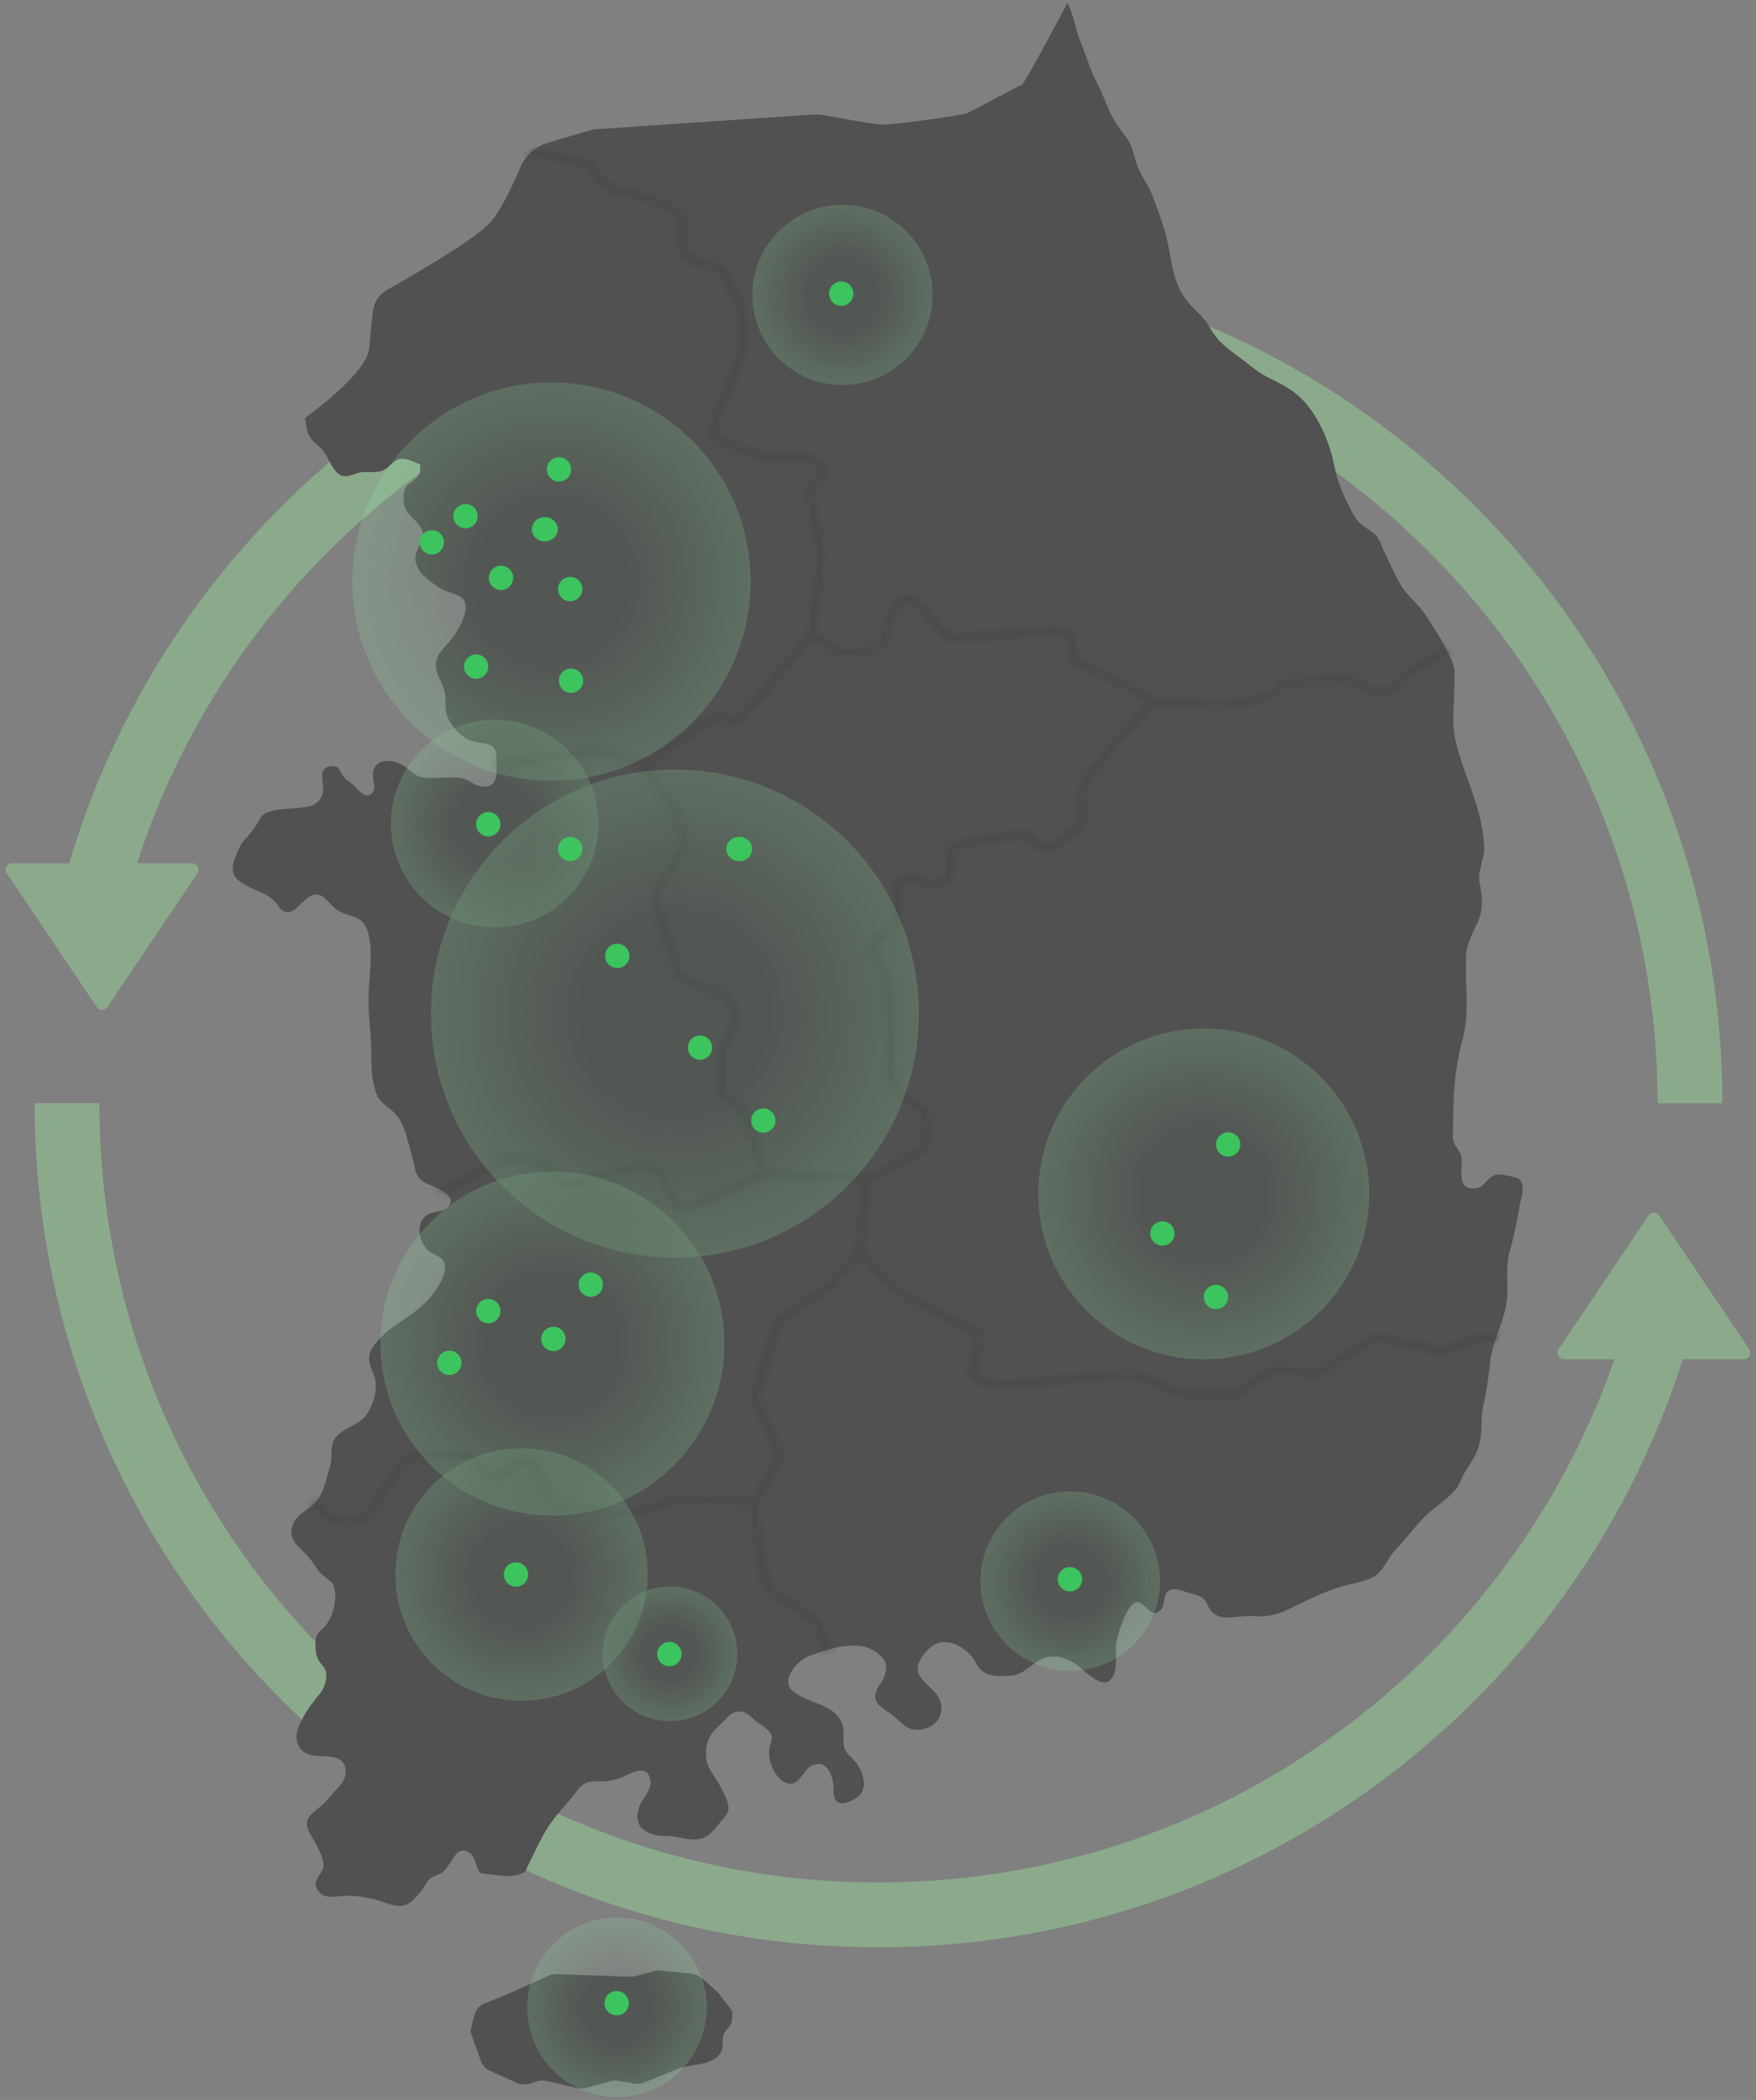 <svg width="271" height="324" viewBox="0 0 271 324" fill="none" xmlns="http://www.w3.org/2000/svg">
<rect x="0" y="0" width="271" height="324" fill="#808080" stroke="none"/>
<g opacity="0.4">
<path d="M255.62 205.98C240.228 257.716 192.31 295.446 135.573 295.446C66.416 295.446 10.338 239.384 10.338 170.211" stroke="#9CE99E" stroke-width="10" stroke-miterlimit="10"/>
<path d="M13.886 140.507C27.217 85.679 76.638 44.976 135.572 44.976C204.729 44.976 260.807 101.038 260.807 170.211" stroke="#9CE99E" stroke-width="10" stroke-miterlimit="10"/>
<path d="M256.068 187.541C255.671 186.953 254.805 186.953 254.408 187.542L240.536 208.16C240.089 208.824 240.565 209.718 241.366 209.718H269.121C269.921 209.718 270.397 208.824 269.95 208.159L256.068 187.541Z" fill="#9CE99E"/>
<path d="M14.931 155.366C15.327 155.954 16.194 155.954 16.59 155.365L30.462 134.747C30.909 134.083 30.433 133.189 29.633 133.189L1.878 133.189C1.077 133.189 0.601 134.083 1.048 134.748L14.931 155.366Z" fill="#9CE99E"/>
</g>
<path d="M75.595 319.494C74.951 319.201 74.456 318.678 74.228 318.039C73.678 316.502 72.683 313.708 72.622 313.499C72.572 313.316 72.961 311.856 73.266 310.768C73.478 310.02 74.039 309.408 74.795 309.105L78.197 307.734L84.666 304.826C85.056 304.653 85.484 304.57 85.912 304.585L97.295 304.988C97.584 304.999 97.879 304.962 98.157 304.883L100.902 304.115C101.247 304.02 101.608 303.989 101.964 304.026L106.766 304.538C107.322 304.596 107.845 304.821 108.262 305.176C109.245 306.024 111.019 307.572 111.08 307.729C111.158 307.949 112.886 310.02 112.964 310.313C113.003 310.455 113.003 310.91 112.997 311.354C112.986 311.961 112.742 312.542 112.308 312.992L112.208 313.096C111.736 313.588 111.491 314.231 111.524 314.89L111.552 315.408C111.602 316.397 111.024 317.323 110.085 317.762L109.284 318.139C109.073 318.238 108.851 318.311 108.617 318.353L105.327 318.971C105.138 319.007 104.954 319.06 104.782 319.133L102.537 320.059L99.424 321.314C98.946 321.508 98.418 321.565 97.906 321.476L95.394 321.053C94.983 320.984 94.555 321.005 94.155 321.121L90.525 322.151C90.064 322.282 89.575 322.292 89.113 322.182L84.344 321.063C83.822 320.943 83.277 320.969 82.771 321.147L81.859 321.466C81.181 321.701 80.431 321.67 79.781 321.377L75.595 319.494Z" fill="#515151"/>
<path d="M157.741 13.031C155.768 13.989 149.432 17.483 149.004 17.562C144.474 18.388 137.653 19.235 136.242 19.235C135.163 19.235 129.983 18.294 127.582 17.844C126.759 17.692 125.92 17.64 125.086 17.698L91.514 19.973L84.666 21.987C82.681 22.568 81.092 23.964 80.319 25.779C79.207 28.395 77.457 32.161 75.817 34.154C73.755 36.665 64.083 42.273 59.809 44.684C58.525 45.411 57.686 46.661 57.541 48.069L56.98 53.65C56.824 56.731 50.993 61.591 47.069 64.52C47.242 65.409 47.236 66.272 47.664 67.146C48.086 67.999 48.898 68.527 49.593 69.218C50.754 70.363 51.366 73.235 53.039 73.455C54.1 73.585 54.917 72.895 55.996 72.843C57.074 72.795 58.297 72.984 59.242 72.508C60.081 72.084 60.776 70.991 61.771 70.802C62.738 70.619 63.955 71.347 64.839 71.639C64.923 73.036 64.839 73.36 63.705 74.197C62.738 74.909 62.405 75.243 62.294 76.483C62.071 78.999 63.522 79.418 64.834 81.222C66.112 82.991 64.05 84.413 64.111 86.255C64.172 88.222 66.179 89.629 67.846 90.696C69.736 91.894 72.276 91.533 71.826 94.227C71.531 95.99 70.392 97.847 69.175 99.191C67.718 100.813 66.718 101.932 67.596 104.155C67.963 105.065 68.424 105.86 68.63 106.807C68.863 107.869 68.652 109.03 68.891 110.077C69.236 111.552 70.864 113.55 72.371 114.157C74.538 115.03 76.617 114.136 76.617 116.961C76.617 118.844 77.118 121.726 74.283 121.344C73.293 121.208 72.793 120.648 71.865 120.256C70.77 119.801 69.453 119.989 68.235 119.995C67.062 119.995 65.69 120.172 64.633 119.785C63.85 119.498 63.188 118.765 62.51 118.279C61.004 117.206 58.236 116.819 57.597 118.917C57.33 119.801 58.086 121.391 57.58 122.16C56.73 123.431 55.662 122.286 55.134 121.7C54.462 120.962 53.728 120.607 53.072 119.895C52.311 119.074 52.578 118.143 51.205 118.221C48.614 118.378 50.343 121.161 49.737 122.647C48.881 124.77 46.758 124.551 44.757 124.739C43.673 124.849 42.572 124.906 41.555 125.231C40.36 125.602 40.188 126.23 39.621 127.187C39.065 128.129 38.415 128.83 37.72 129.604C37.042 130.373 36.653 131.388 36.28 132.366C35.424 134.594 36.114 135.635 38.193 136.744C40.032 137.722 41.661 137.921 42.878 139.705C44.579 142.19 46.046 139.59 47.469 138.538C49.537 137.011 50.415 139.124 51.749 140.176C53.711 141.714 55.862 140.913 56.741 143.696C57.63 146.484 56.996 150.36 56.88 153.253C56.763 156.198 57.235 158.95 57.28 161.842C57.308 164.217 57.269 166.419 58.041 168.622C58.669 170.416 60.254 170.819 61.371 172.273C62.571 173.832 62.938 176.259 63.505 178.037C64.161 180.119 63.783 181.825 66.179 182.756C67.474 183.263 71.098 184.728 68.852 186.47C68.063 187.082 66.818 186.836 65.923 187.443C64.923 188.112 64.656 189.138 64.772 190.257C64.884 191.277 65.206 192.004 65.934 192.799C66.573 193.495 67.907 193.73 68.385 194.458C69.425 196.037 67.591 198.564 66.684 199.783C64.278 203.021 60.42 204.166 57.997 207.205C56.507 209.078 56.835 210.067 57.658 212.028C58.453 213.938 57.786 216.292 56.73 218.018C55.573 219.911 53.2 220.131 51.855 221.721C50.81 222.956 51.382 224.734 50.949 226.189C50.465 227.815 50.015 230.138 48.909 231.524C47.781 232.942 45.535 233.638 45.057 235.636C44.546 237.76 46.308 238.769 47.514 240.103C48.259 240.924 48.748 241.955 49.537 242.771C50.349 243.608 51.394 243.927 51.627 245.057C52.016 246.909 51.394 249.482 50.193 250.863C49.354 251.826 48.698 252.009 48.687 253.411C48.681 254.394 48.714 255.419 49.204 256.22C49.782 257.177 50.432 257.344 50.365 258.605C50.31 259.677 49.904 260.703 49.215 261.519C47.992 262.962 46.836 264.589 46.102 266.352C45.329 268.225 45.824 270.375 48.192 270.825C50.171 271.201 53.122 270.469 53.339 273.116C53.422 274.131 52.955 275.041 52.211 275.778C51.388 276.594 50.771 277.489 49.898 278.326C48.486 279.681 46.552 280.46 47.719 282.683C48.47 284.101 50.271 286.711 49.865 288.244C49.615 289.159 48.575 289.813 48.737 290.906C48.87 291.806 49.67 292.46 50.538 292.596C51.538 292.758 52.716 292.476 53.75 292.476C55.079 292.476 56.124 292.716 57.374 292.957C59.542 293.375 61.76 295.007 63.611 293.286C64.433 292.517 65.128 291.701 65.667 290.765C66.373 289.551 66.718 289.682 68.007 289.044C69.525 288.291 70.081 285.089 71.826 285.555C72.921 285.848 73.243 286.884 73.527 287.731C73.988 289.128 73.91 289.039 75.461 289.18C76.59 289.279 77.712 289.541 78.907 289.421C79.474 289.363 79.997 289.29 80.508 289.049C81.431 288.62 80.969 288.877 81.37 288.082C82.265 286.313 83.082 284.456 84.06 282.751C85.122 280.899 86.428 279.403 87.884 277.766C89.479 275.977 89.579 274.716 92.403 274.858C93.498 274.91 94.493 274.727 95.493 274.397C97.078 273.874 99.818 271.787 100.374 274.633C100.674 276.192 98.967 277.578 98.545 279.105C97.939 281.266 98.884 282.568 101.124 283.117C102.141 283.374 103.042 283.17 104.081 283.358C105.009 283.531 105.915 283.761 106.938 283.808C109.184 283.918 110.067 282.49 111.262 281.02C112.13 279.947 112.652 279.665 112.33 278.237C112.13 277.374 111.59 276.469 111.19 275.668C110.312 273.916 109.067 272.969 108.978 270.992C108.872 268.638 109.545 267.519 111.307 265.934C112.141 265.186 112.641 264.192 113.836 264.087C115.131 263.967 115.648 264.694 116.448 265.384C117.16 265.991 118.155 266.441 118.733 267.194C119.517 268.209 119 268.471 118.761 269.642C118.422 271.311 119.333 273.979 120.917 274.873C123.302 276.223 123.774 273.079 125.286 272.415C127.799 271.306 128.549 274.157 128.638 275.799C128.688 276.741 128.532 277.892 129.666 278.19C130.528 278.42 131.862 277.651 132.49 277.123C133.946 275.893 133.279 273.419 132.101 271.949C131.562 271.274 130.606 270.573 130.322 269.726C130.039 268.863 130.255 267.749 130.166 266.849C129.961 264.966 128.605 263.857 126.815 263.104C125.581 262.581 122.318 261.503 121.796 260.211C121.079 258.464 123.28 256.141 124.741 255.576C128.138 254.274 133.357 252.474 136.147 255.744C136.942 256.68 136.831 257.193 136.57 258.37C136.342 259.426 135.508 260.007 135.197 261.037C134.563 263.104 136.703 263.689 137.97 264.809C139.454 266.117 140.383 267.435 142.862 266.682C145.241 265.965 145.919 263.475 144.679 261.623C143.784 260.284 141.411 258.94 141.611 257.297C141.789 255.859 143.606 253.609 145.185 253.395C147.431 253.092 149.687 254.765 150.588 256.539C151.627 258.595 153.361 258.694 155.729 258.579C158.047 258.474 159.025 256.732 160.965 255.89C162.633 255.163 164.767 255.812 166.14 256.842C167.202 257.632 169.708 260.31 171.12 259.374C172.782 258.275 171.982 255.022 172.304 253.358C172.621 251.742 173.46 249.116 174.511 247.819C176.367 245.528 177.429 250.649 179.274 248.169C179.836 247.421 179.452 246.145 180.264 245.507C181.053 244.889 182.148 245.313 182.971 245.601C183.688 245.857 184.922 246.056 185.566 246.527C186.356 247.107 186.4 248.106 187.084 248.766C188.618 250.251 191.386 249.163 193.376 249.341C196.161 249.592 197.706 248.865 200.051 247.719C202.064 246.741 203.865 245.883 205.971 245.109C207.961 244.382 209.956 244.298 211.846 243.362C213.492 242.541 214.164 240.338 215.448 239.02C217.016 237.399 218.294 235.61 219.834 234.061C221.368 232.523 223.219 231.467 224.614 229.85C225.303 229.055 225.553 227.936 226.12 227.057C227.126 225.519 228.077 224.164 228.41 222.328C228.744 220.487 228.527 218.588 228.933 216.752C229.4 214.628 229.739 212.463 229.95 210.339C230.344 206.368 232.646 203.382 232.64 199.202C232.635 197.094 232.451 194.892 233.029 192.92C233.685 190.649 234.135 188.337 234.524 186.015C234.691 185.021 235.136 183.901 234.936 182.866C234.702 181.647 233.985 181.668 232.757 181.422C231.412 181.16 230.734 180.993 229.766 181.903C228.91 182.709 228.705 183.357 227.36 183.363C224.775 183.373 225.748 180.313 225.553 178.649C225.425 177.588 224.786 177.263 224.414 176.332C224.086 175.5 224.258 174.371 224.258 173.45C224.253 169.045 224.542 164.662 225.681 160.508C226.887 156.094 226.037 151.83 226.276 147.295C226.365 145.516 227.332 143.879 228.071 142.242C228.955 140.275 228.755 138.245 228.355 136.258C227.954 134.28 229.155 132.601 229.049 130.634C228.949 128.715 228.56 126.664 228.043 124.828C226.948 120.947 224.981 116.955 224.419 112.975C224.125 110.914 224.419 108.622 224.419 106.535C224.414 105.416 224.597 104.16 224.408 103.057C224.241 102.052 223.68 101.205 223.246 100.279C222.357 98.38 221.19 96.774 220.056 94.959C219.011 93.28 217.155 91.988 216.137 90.188C215.198 88.525 214.403 86.793 213.586 85.057C213.225 84.277 213.025 83.425 212.458 82.724C211.752 81.85 210.518 81.432 209.745 80.6C208.85 79.638 208.333 78.351 207.761 77.2C206.877 75.427 206.232 73.533 205.866 71.634C205.187 68.197 203.431 64.055 200.835 61.486C199.451 60.11 197.656 59.179 195.849 58.311C194.06 57.458 192.531 56.025 190.925 54.869C189.168 53.598 187.695 52.384 186.673 50.496C185.778 48.832 184.338 47.865 183.171 46.41C180.631 43.246 180.842 39.145 179.725 35.504C179.141 33.626 178.402 31.497 177.651 29.708C176.995 28.144 175.867 26.763 175.361 25.136C174.9 23.656 174.705 22.301 173.677 20.998C173.032 20.177 172.382 19.33 171.882 18.435C170.876 16.641 170.314 14.721 169.364 12.932C168.274 10.887 167.707 8.747 166.813 6.613C165.973 4.615 165.729 2.313 164.723 0.446C164.734 0.488 158.186 12.817 157.741 13.031Z" fill="#515151"/>
<mask id="mask0" mask-type="alpha" maskUnits="userSpaceOnUse" x="35" y="0" width="200" height="295">
<path d="M157.741 13.031C155.768 13.989 149.432 17.483 149.004 17.562C144.474 18.388 137.653 19.235 136.242 19.235C135.163 19.235 129.983 18.294 127.582 17.844C126.759 17.692 125.92 17.64 125.086 17.698L91.514 19.973L84.666 21.987C82.681 22.568 81.092 23.964 80.319 25.779C79.207 28.395 77.457 32.161 75.817 34.154C73.755 36.665 64.083 42.273 59.809 44.684C58.525 45.411 57.686 46.661 57.541 48.069L56.98 53.65C56.824 56.731 50.993 61.591 47.069 64.52C47.242 65.409 47.236 66.272 47.664 67.146C48.086 67.999 48.898 68.527 49.593 69.218C50.754 70.363 51.366 73.235 53.039 73.455C54.1 73.585 54.917 72.895 55.996 72.843C57.074 72.795 58.297 72.984 59.242 72.508C60.081 72.084 60.776 70.991 61.771 70.802C62.738 70.619 63.955 71.347 64.839 71.639C64.923 73.036 64.839 73.36 63.705 74.197C62.738 74.909 62.405 75.243 62.294 76.483C62.071 78.999 63.522 79.418 64.834 81.223C66.112 82.991 64.05 84.413 64.111 86.255C64.172 88.222 66.179 89.629 67.846 90.696C69.736 91.894 72.276 91.533 71.826 94.227C71.531 95.99 70.392 97.847 69.175 99.191C67.718 100.813 66.718 101.932 67.596 104.155C67.963 105.065 68.424 105.86 68.63 106.807C68.863 107.869 68.652 109.03 68.891 110.077C69.236 111.552 70.864 113.55 72.371 114.157C74.538 115.03 76.617 114.136 76.617 116.961C76.617 118.844 77.118 121.726 74.283 121.344C73.293 121.208 72.793 120.648 71.865 120.256C70.77 119.801 69.453 119.989 68.235 119.995C67.062 119.995 65.69 120.172 64.633 119.785C63.85 119.498 63.188 118.765 62.51 118.279C61.004 117.206 58.236 116.819 57.597 118.917C57.33 119.801 58.086 121.391 57.58 122.16C56.73 123.431 55.662 122.286 55.134 121.7C54.462 120.962 53.728 120.607 53.072 119.895C52.311 119.074 52.578 118.143 51.205 118.221C48.614 118.378 50.343 121.161 49.737 122.647C48.881 124.77 46.758 124.551 44.757 124.739C43.673 124.849 42.572 124.906 41.555 125.231C40.36 125.602 40.188 126.23 39.621 127.187C39.065 128.129 38.415 128.83 37.72 129.604C37.042 130.373 36.653 131.388 36.28 132.366C35.424 134.594 36.114 135.635 38.193 136.744C40.032 137.722 41.661 137.921 42.878 139.705C44.579 142.19 46.046 139.59 47.469 138.538C49.537 137.011 50.415 139.124 51.749 140.176C53.711 141.714 55.862 140.913 56.741 143.696C57.63 146.484 56.996 150.36 56.88 153.253C56.763 156.198 57.235 158.95 57.28 161.842C57.308 164.217 57.269 166.419 58.041 168.622C58.669 170.416 60.254 170.819 61.371 172.273C62.571 173.832 62.938 176.259 63.505 178.037C64.161 180.119 63.783 181.825 66.179 182.756C67.474 183.263 71.098 184.728 68.852 186.47C68.063 187.082 66.818 186.836 65.923 187.443C64.923 188.112 64.656 189.138 64.772 190.257C64.884 191.277 65.206 192.004 65.934 192.799C66.573 193.495 67.907 193.73 68.385 194.458C69.425 196.037 67.591 198.564 66.684 199.783C64.278 203.021 60.42 204.166 57.997 207.205C56.507 209.078 56.835 210.067 57.658 212.028C58.453 213.938 57.786 216.292 56.73 218.018C55.573 219.911 53.2 220.131 51.855 221.721C50.81 222.956 51.382 224.734 50.949 226.189C50.465 227.815 50.015 230.138 48.909 231.524C47.781 232.942 45.535 233.638 45.057 235.636C44.546 237.76 46.308 238.769 47.514 240.103C48.259 240.924 48.748 241.955 49.537 242.771C50.349 243.608 51.394 243.927 51.627 245.057C52.016 246.909 51.394 249.482 50.193 250.863C49.354 251.826 48.698 252.009 48.687 253.411C48.681 254.394 48.714 255.419 49.204 256.22C49.782 257.177 50.432 257.344 50.365 258.605C50.31 259.677 49.904 260.703 49.215 261.519C47.992 262.962 46.836 264.589 46.102 266.352C45.329 268.225 45.824 270.375 48.192 270.825C50.171 271.201 53.122 270.469 53.339 273.116C53.422 274.131 52.955 275.041 52.211 275.778C51.388 276.594 50.771 277.489 49.898 278.326C48.486 279.681 46.552 280.46 47.719 282.683C48.47 284.101 50.271 286.711 49.865 288.244C49.615 289.159 48.575 289.813 48.737 290.906C48.87 291.806 49.67 292.46 50.538 292.596C51.538 292.758 52.716 292.476 53.75 292.476C55.079 292.476 56.124 292.716 57.374 292.957C59.542 293.375 61.76 295.007 63.611 293.286C64.433 292.517 65.128 291.701 65.667 290.765C66.373 289.551 66.718 289.682 68.007 289.044C69.525 288.291 70.081 285.089 71.826 285.555C72.921 285.848 73.243 286.884 73.527 287.731C73.988 289.128 73.91 289.039 75.461 289.18C76.59 289.279 77.712 289.541 78.907 289.421C79.474 289.363 79.997 289.29 80.508 289.049C81.431 288.62 80.969 288.877 81.37 288.082C82.265 286.313 83.082 284.456 84.06 282.751C85.122 280.899 86.428 279.403 87.884 277.766C89.479 275.977 89.579 274.716 92.403 274.858C93.498 274.91 94.493 274.727 95.493 274.397C97.078 273.874 99.818 271.787 100.374 274.633C100.674 276.192 98.967 277.578 98.545 279.105C97.939 281.266 98.884 282.568 101.124 283.117C102.141 283.374 103.042 283.17 104.081 283.358C105.009 283.531 105.915 283.761 106.938 283.808C109.184 283.918 110.067 282.49 111.262 281.02C112.13 279.947 112.652 279.665 112.33 278.237C112.13 277.374 111.59 276.469 111.19 275.668C110.312 273.916 109.067 272.969 108.978 270.992C108.872 268.638 109.545 267.519 111.307 265.934C112.141 265.186 112.641 264.192 113.836 264.087C115.131 263.967 115.648 264.694 116.448 265.384C117.16 265.991 118.155 266.441 118.733 267.194C119.517 268.209 119 268.471 118.761 269.642C118.422 271.311 119.333 273.979 120.917 274.873C123.302 276.223 123.774 273.079 125.286 272.415C127.799 271.306 128.549 274.157 128.638 275.799C128.688 276.741 128.532 277.892 129.666 278.19C130.528 278.42 131.862 277.651 132.49 277.123C133.946 275.893 133.279 273.419 132.101 271.949C131.562 271.274 130.606 270.573 130.322 269.726C130.039 268.863 130.255 267.749 130.166 266.849C129.961 264.966 128.605 263.857 126.815 263.104C125.581 262.581 122.318 261.503 121.796 260.211C121.079 258.464 123.28 256.141 124.741 255.576C128.138 254.274 133.357 252.474 136.147 255.744C136.942 256.68 136.831 257.193 136.57 258.37C136.342 259.426 135.508 260.007 135.197 261.037C134.563 263.104 136.703 263.689 137.97 264.809C139.454 266.117 140.383 267.435 142.862 266.682C145.241 265.965 145.919 263.475 144.679 261.623C143.784 260.284 141.411 258.94 141.611 257.297C141.789 255.859 143.606 253.609 145.185 253.395C147.431 253.092 149.687 254.765 150.588 256.539C151.627 258.595 153.361 258.694 155.729 258.579C158.047 258.474 159.025 256.732 160.965 255.89C162.633 255.163 164.767 255.812 166.14 256.842C167.202 257.632 169.708 260.31 171.12 259.374C172.782 258.275 171.982 255.022 172.304 253.358C172.621 251.742 173.46 249.116 174.511 247.819C176.367 245.528 177.429 250.649 179.274 248.169C179.836 247.421 179.452 246.145 180.264 245.507C181.053 244.889 182.148 245.313 182.971 245.601C183.688 245.857 184.922 246.056 185.566 246.527C186.356 247.107 186.4 248.106 187.084 248.766C188.618 250.251 191.386 249.163 193.376 249.341C196.161 249.592 197.706 248.865 200.051 247.719C202.064 246.741 203.865 245.883 205.971 245.109C207.961 244.382 209.956 244.298 211.846 243.362C213.492 242.541 214.164 240.338 215.448 239.02C217.016 237.399 218.294 235.61 219.834 234.061C221.368 232.523 223.219 231.467 224.614 229.85C225.303 229.055 225.553 227.936 226.12 227.057C227.126 225.519 228.077 224.164 228.41 222.328C228.744 220.487 228.527 218.588 228.933 216.752C229.4 214.628 229.739 212.463 229.95 210.339C230.344 206.368 232.646 203.382 232.64 199.202C232.635 197.094 232.451 194.892 233.029 192.92C233.685 190.649 234.135 188.337 234.524 186.015C234.691 185.021 235.136 183.901 234.936 182.866C234.702 181.647 233.985 181.668 232.757 181.422C231.412 181.16 230.734 180.993 229.766 181.903C228.91 182.709 228.705 183.357 227.36 183.363C224.775 183.373 225.748 180.313 225.553 178.65C225.425 177.588 224.786 177.263 224.414 176.332C224.086 175.5 224.258 174.371 224.258 173.45C224.253 169.045 224.542 164.662 225.681 160.508C226.887 156.094 226.037 151.83 226.276 147.295C226.365 145.516 227.332 143.879 228.071 142.242C228.955 140.275 228.755 138.245 228.355 136.258C227.954 134.28 229.155 132.601 229.049 130.634C228.949 128.715 228.56 126.664 228.043 124.828C226.948 120.947 224.981 116.955 224.419 112.975C224.125 110.914 224.419 108.622 224.419 106.535C224.414 105.416 224.597 104.16 224.408 103.057C224.241 102.052 223.68 101.205 223.246 100.279C222.357 98.38 221.19 96.774 220.056 94.959C219.011 93.28 217.155 91.988 216.137 90.188C215.198 88.525 214.403 86.793 213.586 85.057C213.225 84.277 213.025 83.425 212.458 82.724C211.752 81.85 210.518 81.432 209.745 80.6C208.85 79.638 208.333 78.351 207.761 77.2C206.877 75.427 206.232 73.533 205.866 71.634C205.187 68.197 203.431 64.055 200.835 61.486C199.451 60.11 197.656 59.179 195.849 58.311C194.06 57.458 192.531 56.025 190.925 54.869C189.168 53.598 187.695 52.384 186.673 50.496C185.778 48.832 184.338 47.865 183.171 46.41C180.631 43.246 180.842 39.145 179.725 35.504C179.141 33.626 178.402 31.497 177.651 29.708C176.995 28.144 175.867 26.763 175.361 25.136C174.9 23.656 174.705 22.301 173.677 20.998C173.032 20.177 172.382 19.33 171.882 18.435C170.876 16.641 170.314 14.721 169.364 12.932C168.274 10.887 167.707 8.747 166.813 6.613C165.973 4.615 165.729 2.313 164.723 0.446C164.734 0.488 158.186 12.817 157.741 13.031Z" fill="white"/>
</mask>
<g mask="url(#mask0)">
<mask id="path-8-inside-1" fill="white">
<path d="M236.412 205.704L227.945 206.096C227.787 206.107 227.63 206.133 227.483 206.181L222.732 207.743C222.433 207.838 222.118 207.854 221.814 207.785L213.358 205.911C212.643 205.752 211.888 205.884 211.28 206.276L203.455 211.295C203.106 211.518 202.678 211.592 202.267 211.497L198.067 210.544C197.223 210.353 196.35 210.528 195.669 211.031L191.109 214.366C191.013 214.435 190.895 214.472 190.776 214.472H182.686C182.613 214.472 182.546 214.456 182.472 214.43L175.514 211.624C175.261 211.523 174.985 211.481 174.714 211.502C167.722 212.084 155.64 213.069 154.695 213.069C154.115 213.069 152.752 212.81 150.962 212.354C150.692 212.286 150.523 212.026 150.579 211.767L151.694 206.684C151.84 206.006 151.508 205.329 150.861 204.995L138.897 198.864C138.847 198.837 138.802 198.806 138.768 198.769L133.217 193.257C133.239 193.156 133.262 193.051 133.273 192.945L134.224 182.509C134.36 182.472 134.489 182.419 134.613 182.35L142.861 177.585C143.362 177.294 143.655 176.77 143.621 176.214L143.362 171.994C143.334 171.571 143.12 171.179 142.771 170.909L138.407 167.573C138.301 167.494 138.239 167.372 138.233 167.24L137.574 150.695C137.557 150.345 137.417 150.012 137.169 149.752L135.908 148.418C135.852 148.36 135.812 148.286 135.795 148.211L135.255 145.734C135.215 145.554 135.294 145.368 135.463 145.268L138.301 143.536C138.768 143.25 139.044 142.753 139.032 142.234C138.987 140.725 138.897 138.104 138.773 137.469C138.644 136.818 139.624 136.246 139.928 136.087C140.434 135.817 141.808 136.161 142.844 136.648C143.936 137.162 146.171 136.479 146.588 136.214C146.864 136.039 147.089 135.902 147.466 131.195C147.483 130.988 147.646 130.824 147.866 130.787L153.068 129.961C154.593 129.659 157.256 129.204 157.926 129.273C158.185 129.299 158.709 129.644 159.345 130.533C159.598 130.888 160.004 131.121 160.454 131.179L161.524 131.317C161.935 131.37 162.346 131.269 162.683 131.041L166.804 128.219C167.21 127.939 167.452 127.51 167.463 127.039C167.491 125.89 167.61 122.051 167.863 120.939C168.066 120.203 172.057 115.449 177.8 109.101C177.884 109.006 177.963 108.905 178.036 108.794C180.153 108.741 182.399 108.72 182.805 108.773C183.024 108.852 183.767 109.011 187.331 109.503C187.432 109.519 187.528 109.524 187.629 109.524C187.753 109.524 187.877 109.514 188.001 109.493L188.361 109.429C191.311 108.916 195.252 108.222 195.455 108.185C195.652 108.148 195.843 108.111 198.107 106.057C198.259 105.914 198.461 105.829 198.675 105.818C200.212 105.712 204.007 105.442 206.011 105.204C208.195 104.939 209.349 105.797 209.383 105.824L210.661 106.872C211.033 107.179 211.511 107.348 212.007 107.348H214.073C214.726 107.348 215.345 107.052 215.728 106.554C217.276 104.542 218.008 103.854 218.199 103.764C219.14 103.362 226.464 99.422 226.774 99.258L226.216 98.337C223.593 99.746 218.447 102.493 217.732 102.8C217.53 102.89 216.983 103.123 214.822 105.935C214.653 106.157 214.371 106.289 214.078 106.289H212.012C211.787 106.289 211.573 106.215 211.404 106.078L210.121 105.024C210.059 104.976 208.584 103.833 205.87 104.156C203.894 104.394 200.122 104.659 198.596 104.765C198.118 104.796 197.667 104.987 197.324 105.299C196.029 106.475 195.365 107.025 195.156 107.163C194.464 107.285 189.763 108.105 188.159 108.386L187.798 108.45C187.697 108.465 187.601 108.471 187.5 108.455C184.893 108.095 183.491 107.862 183.238 107.793C183.058 107.714 182.467 107.613 178.03 107.735C177.918 107.587 177.771 107.465 177.636 107.364C174.979 105.474 168.415 102.578 168.122 102.451C167.277 102.102 166.27 101.646 165.971 101.461C165.926 101.233 165.898 100.54 166.022 99.078C166.067 98.559 165.825 98.062 165.374 97.749L164.339 97.029C164.018 96.807 163.624 96.706 163.23 96.738L157.059 97.299C156.096 97.342 147.99 97.712 146.672 97.813C146.21 97.501 144.606 95.759 142.016 92.503C141.712 92.121 141.239 91.899 140.727 91.899C139.933 91.899 138.841 92 138.16 92.466C137.923 92.624 137.214 93.111 135.863 99.137C135.823 99.322 135.66 99.46 135.463 99.486C132.479 99.846 130.402 100.063 129.912 100.063C129.439 100.037 127.446 98.766 125.774 97.532L127.272 85.789C127.294 85.625 127.283 85.461 127.249 85.302C126.613 82.305 125.521 76.979 125.464 76.042C125.448 75.735 125.926 74.978 127.35 73.845C127.739 73.538 127.953 73.082 127.936 72.606C127.919 72.129 127.677 71.695 127.272 71.409L125.926 70.467C125.645 70.271 125.296 70.16 124.941 70.16H119.182C118.129 70.16 114.931 69.043 110.624 67.168C110.376 67.062 110.258 66.798 110.354 66.549L115.044 54.419C115.1 54.271 115.134 54.117 115.139 53.964C115.241 51.952 115.364 47.139 114.278 45.969C113.726 45.376 112.944 43.798 112.189 41.739C112.003 41.241 111.57 40.865 111.029 40.743C110.236 40.558 108.642 40.161 106.897 39.542C105.557 39.07 105.417 36.238 105.726 33.744C105.805 33.114 105.473 32.505 104.882 32.203C102.596 31.028 98.452 29.064 96.487 29.196C94.433 29.328 92.372 26.988 91.803 25.643C91.105 24.039 81.906 22.896 77.982 22.483L77.858 23.536C83.629 24.145 90.199 25.289 90.751 26.046C91.415 27.602 93.774 30.446 96.555 30.266C97.996 30.186 101.509 31.695 104.336 33.146C104.521 33.241 104.628 33.437 104.606 33.633C104.324 35.867 104.195 39.732 106.497 40.547C108.293 41.183 109.937 41.596 110.754 41.786C110.928 41.829 111.063 41.94 111.12 42.104C111.598 43.401 112.533 45.726 113.422 46.684C113.946 47.25 114.193 50.295 114.008 53.932C114.008 53.98 113.996 54.027 113.98 54.075L109.29 66.205C108.991 66.972 109.363 67.804 110.146 68.142C112.797 69.297 117.498 71.229 119.176 71.229H124.935C125.048 71.229 125.155 71.261 125.25 71.325L126.596 72.267C126.776 72.389 126.804 72.558 126.81 72.648C126.816 72.802 126.748 72.945 126.619 73.045C125.031 74.311 124.288 75.311 124.333 76.111C124.406 77.307 125.847 84.158 126.14 85.519C126.151 85.567 126.151 85.62 126.146 85.673L124.614 97.707C124.603 97.797 124.569 97.882 124.507 97.951C119.823 103.568 114.588 109.757 113.371 111.012C113.062 110.859 112.493 110.594 111.429 110.107C110.872 109.853 110.224 109.906 109.729 110.25L99.466 117.318C99.319 117.419 99.128 117.445 98.959 117.376C97.49 116.82 93.825 115.523 91.528 115.46C90.227 115.422 87.699 115.841 84.777 116.328C81.304 116.905 77.363 117.556 74.745 117.556V118.615C77.464 118.615 81.456 117.953 84.975 117.371C87.716 116.916 90.3 116.487 91.499 116.518C93.673 116.577 97.439 117.943 98.537 118.356C98.649 118.398 98.762 118.424 98.88 118.44L103.896 125.503C103.93 125.546 103.947 125.593 103.964 125.646C104.628 128.23 104.921 129.882 104.87 130.178C104.707 130.872 101.785 136.331 101.115 136.791C100.412 137.194 100.417 138.374 103.424 147.984C103.75 149.032 104.009 149.858 104.077 150.139C104.319 151.129 106.238 152.145 110.703 153.659C110.968 153.749 111.159 153.813 111.243 153.845C111.632 153.998 112.786 155.576 113.152 156.566C113.259 156.942 112.572 158.71 111.091 161.257C110.962 161.479 110.894 161.728 110.894 161.977V168.749C110.894 169.056 110.894 169.575 114.323 171.55C114.424 171.608 114.497 171.698 114.531 171.804L117.234 180.503C117.25 180.561 117.279 180.614 117.301 180.672C112.921 182.721 106.407 185.707 105.338 186.041C105.118 185.892 104.611 185.336 103.913 184.23C103.857 184.14 103.812 184.039 103.784 183.933L103.305 182.229C103.226 181.943 103.086 181.678 102.9 181.445L101.746 180.016C101.155 179.28 100.158 178.967 99.212 179.211L88.183 182.091C87.705 182.213 87.198 182.064 86.877 181.704L84.975 179.544C84.62 179.142 84.124 178.867 83.584 178.771L79.277 178.009C78.714 177.908 78.129 178.004 77.639 178.274L66.402 184.373L66.965 185.289L78.196 179.205C78.455 179.062 78.765 179.015 79.063 179.062L83.37 179.825C83.657 179.878 83.916 180.021 84.102 180.233L86.005 182.393C86.602 183.07 87.576 183.356 88.476 183.123L99.505 180.248C100.001 180.116 100.53 180.286 100.839 180.672L101.994 182.102C102.095 182.223 102.162 182.361 102.207 182.515L102.686 184.219C102.742 184.421 102.827 184.606 102.934 184.786C104.414 187.137 105.039 187.137 105.304 187.137C105.929 187.137 112.561 184.092 118.129 181.477C118.292 181.546 118.467 181.588 118.652 181.599L133.082 182.541L132.136 192.86C132.113 193.119 132.001 193.368 131.815 193.564L127.598 198.059C127.531 198.133 127.452 198.197 127.373 198.25L120.257 202.951C119.795 203.258 119.463 203.703 119.311 204.211L116.068 215.335C115.916 215.859 115.967 216.421 116.215 216.918L119.654 223.722C119.829 224.061 119.818 224.468 119.638 224.802L116.474 230.605C116.243 231.028 115.759 231.288 115.257 231.266L105.433 230.832C105.158 230.822 104.882 230.853 104.617 230.928L98.255 232.744C98.103 232.786 97.951 232.802 97.794 232.791L86.303 232.087C85.791 232.055 85.346 231.743 85.171 231.288L83.28 226.432C82.931 225.538 82.019 224.934 81.005 224.934H80.628C79.913 224.934 79.238 225.231 78.776 225.739L77.847 226.771C77.498 227.163 76.918 227.306 76.406 227.126L75.297 226.75C75.06 226.665 74.852 226.522 74.706 226.332L73.512 224.818C73.028 224.198 72.245 223.854 71.429 223.896L63.739 224.294C62.962 224.336 62.247 224.722 61.83 225.342L56.11 233.744C55.874 234.099 55.463 234.305 55.018 234.305H52.366C52.017 234.305 51.685 234.173 51.437 233.94L46.264 228.984L45.459 229.726L50.632 234.681C51.083 235.115 51.713 235.364 52.361 235.364H55.012C55.846 235.364 56.606 234.973 57.056 234.316L62.776 225.914C63.001 225.585 63.384 225.374 63.801 225.352L71.491 224.955C71.93 224.934 72.347 225.119 72.606 225.448L73.799 226.962C74.081 227.317 74.463 227.587 74.903 227.74L76.023 228.132C76.975 228.466 78.061 228.196 78.714 227.465L79.643 226.432C79.891 226.157 80.251 225.998 80.634 225.998H81.011C81.552 225.998 82.041 226.321 82.233 226.798L84.124 231.653C84.457 232.5 85.284 233.088 86.241 233.146L97.726 233.85C98.019 233.866 98.306 233.84 98.588 233.755L104.949 231.939C105.09 231.896 105.236 231.881 105.388 231.886L115.212 232.32C115.398 232.331 115.578 232.309 115.759 232.283L117.369 243.608C117.532 244.751 118.213 245.779 119.232 246.419L124.761 249.892C125.324 250.247 125.74 250.745 125.971 251.338L129.58 260.63L130.638 260.264L127.03 250.973C126.714 250.162 126.146 249.485 125.386 249.008L119.857 245.535C119.103 245.064 118.602 244.307 118.483 243.46L116.834 231.828C117.098 231.626 117.324 231.378 117.487 231.081L120.651 225.278C120.994 224.648 121.006 223.896 120.685 223.261L117.245 216.458C117.11 216.193 117.082 215.891 117.166 215.61L120.409 204.487C120.488 204.211 120.668 203.973 120.916 203.809L128.032 199.108C128.184 199.007 128.33 198.885 128.454 198.753L132.671 194.258L137.946 199.499C138.064 199.621 138.205 199.722 138.357 199.796L150.32 205.927C150.529 206.033 150.636 206.255 150.59 206.472L149.476 211.555C149.301 212.365 149.825 213.164 150.669 213.376C152.026 213.72 153.822 214.128 154.7 214.128C155.894 214.128 171.669 212.815 174.821 212.556C174.911 212.545 174.996 212.561 175.08 212.593L182.039 215.399C182.247 215.483 182.467 215.526 182.692 215.526H190.782C191.148 215.526 191.508 215.409 191.801 215.198L196.361 211.862C196.772 211.56 197.301 211.454 197.808 211.571L202.008 212.524C202.723 212.688 203.483 212.556 204.091 212.164L211.917 207.145C212.26 206.922 212.693 206.848 213.099 206.938L221.555 208.812C222.067 208.924 222.602 208.902 223.103 208.738L227.855 207.176C227.9 207.16 227.95 207.15 228.007 207.15L236.468 206.758L236.412 205.704ZM118.315 180.217L115.612 171.518C115.5 171.158 115.252 170.851 114.914 170.655C112.944 169.516 112.184 168.886 112.026 168.68V161.988C112.026 161.914 112.043 161.839 112.082 161.776C113.782 158.853 114.503 156.99 114.216 156.233C113.856 155.264 112.566 153.225 111.677 152.881C111.581 152.844 111.373 152.775 111.086 152.675C105.788 150.88 105.219 150.107 105.174 149.911C105.096 149.599 104.848 148.799 104.504 147.698C103.728 145.22 101.695 138.718 101.847 137.601C103.007 136.601 105.811 131.121 105.974 130.411C106.092 129.903 105.782 128.219 105.062 125.408C105.017 125.239 104.944 125.074 104.837 124.926L100.068 118.207C100.091 118.197 100.113 118.186 100.13 118.176L110.393 111.107C110.551 110.996 110.759 110.98 110.934 111.06C112.837 111.933 113.107 112.082 113.141 112.098C113.715 112.452 113.715 112.452 119.17 106.014C121.833 102.875 124.609 99.55 125.391 98.602C126.754 99.592 129.006 101.122 129.901 101.122C130.65 101.122 133.791 100.757 135.598 100.534C136.274 100.455 136.82 99.978 136.961 99.354C137.805 95.6 138.52 93.588 138.818 93.323C139.156 93.096 139.849 92.963 140.727 92.958C140.885 92.958 141.025 93.021 141.115 93.138C145.76 98.983 146.284 98.925 146.666 98.877C147.117 98.824 153.163 98.538 157.144 98.358L163.342 97.797C163.46 97.787 163.579 97.818 163.669 97.882L164.705 98.602C164.84 98.697 164.913 98.84 164.896 98.994C164.66 101.741 164.918 101.985 165.11 102.165C165.465 102.499 167.018 103.155 167.655 103.415C167.722 103.446 174.388 106.385 176.949 108.211C176.989 108.243 177.023 108.264 177.045 108.285C177.023 108.317 176.989 108.36 176.933 108.418C172.434 113.384 167.018 119.552 166.754 120.717C166.489 121.887 166.365 125.509 166.332 127.012C166.326 127.15 166.258 127.277 166.135 127.362L162.013 130.184C161.912 130.252 161.788 130.284 161.67 130.263L160.6 130.125C160.465 130.109 160.347 130.041 160.274 129.94C159.745 129.204 158.934 128.309 158.039 128.219C156.98 128.119 153.253 128.844 152.854 128.923L147.674 129.744C146.948 129.861 146.396 130.422 146.34 131.115C146.132 133.694 145.946 134.991 145.839 135.388C145.321 135.6 143.852 135.939 143.345 135.7C142.906 135.494 140.643 134.493 139.376 135.166C138.109 135.838 137.484 136.749 137.67 137.67C137.749 138.078 137.839 139.798 137.912 142.271C137.918 142.43 137.833 142.573 137.692 142.657L134.855 144.389C134.298 144.728 134.022 145.347 134.157 145.956L134.697 148.434C134.754 148.693 134.883 148.937 135.069 149.133L136.33 150.467C136.403 150.546 136.448 150.642 136.448 150.747L137.107 167.293C137.124 167.727 137.338 168.135 137.698 168.405L142.061 171.74C142.163 171.82 142.23 171.936 142.236 172.063L142.495 176.283C142.506 176.447 142.416 176.606 142.27 176.691L134.022 181.456C133.937 181.503 133.836 181.53 133.74 181.519L118.742 180.54C118.54 180.529 118.365 180.397 118.315 180.217Z"/>
</mask>
<path d="M236.412 205.704L227.945 206.096C227.787 206.107 227.63 206.133 227.483 206.181L222.732 207.743C222.433 207.838 222.118 207.854 221.814 207.785L213.358 205.911C212.643 205.752 211.888 205.884 211.28 206.276L203.455 211.295C203.106 211.518 202.678 211.592 202.267 211.497L198.067 210.544C197.223 210.353 196.35 210.528 195.669 211.031L191.109 214.366C191.013 214.435 190.895 214.472 190.776 214.472H182.686C182.613 214.472 182.546 214.456 182.472 214.43L175.514 211.624C175.261 211.523 174.985 211.481 174.714 211.502C167.722 212.084 155.64 213.069 154.695 213.069C154.115 213.069 152.752 212.81 150.962 212.354C150.692 212.286 150.523 212.026 150.579 211.767L151.694 206.684C151.84 206.006 151.508 205.329 150.861 204.995L138.897 198.864C138.847 198.837 138.802 198.806 138.768 198.769L133.217 193.257C133.239 193.156 133.262 193.051 133.273 192.945L134.224 182.509C134.36 182.472 134.489 182.419 134.613 182.35L142.861 177.585C143.362 177.294 143.655 176.77 143.621 176.214L143.362 171.994C143.334 171.571 143.12 171.179 142.771 170.909L138.407 167.573C138.301 167.494 138.239 167.372 138.233 167.24L137.574 150.695C137.557 150.345 137.417 150.012 137.169 149.752L135.908 148.418C135.852 148.36 135.812 148.286 135.795 148.211L135.255 145.734C135.215 145.554 135.294 145.368 135.463 145.268L138.301 143.536C138.768 143.25 139.044 142.753 139.032 142.234C138.987 140.725 138.897 138.104 138.773 137.469C138.644 136.818 139.624 136.246 139.928 136.087C140.434 135.817 141.808 136.161 142.844 136.648C143.936 137.162 146.171 136.479 146.588 136.214C146.864 136.039 147.089 135.902 147.466 131.195C147.483 130.988 147.646 130.824 147.866 130.787L153.068 129.961C154.593 129.659 157.256 129.204 157.926 129.273C158.185 129.299 158.709 129.644 159.345 130.533C159.598 130.888 160.004 131.121 160.454 131.179L161.524 131.317C161.935 131.37 162.346 131.269 162.683 131.041L166.804 128.219C167.21 127.939 167.452 127.51 167.463 127.039C167.491 125.89 167.61 122.051 167.863 120.939C168.066 120.203 172.057 115.449 177.8 109.101C177.884 109.006 177.963 108.905 178.036 108.794C180.153 108.741 182.399 108.72 182.805 108.773C183.024 108.852 183.767 109.011 187.331 109.503C187.432 109.519 187.528 109.524 187.629 109.524C187.753 109.524 187.877 109.514 188.001 109.493L188.361 109.429C191.311 108.916 195.252 108.222 195.455 108.185C195.652 108.148 195.843 108.111 198.107 106.057C198.259 105.914 198.461 105.829 198.675 105.818C200.212 105.712 204.007 105.442 206.011 105.204C208.195 104.939 209.349 105.797 209.383 105.824L210.661 106.872C211.033 107.179 211.511 107.348 212.007 107.348H214.073C214.726 107.348 215.345 107.052 215.728 106.554C217.276 104.542 218.008 103.854 218.199 103.764C219.14 103.362 226.464 99.422 226.774 99.258L226.216 98.337C223.593 99.746 218.447 102.493 217.732 102.8C217.53 102.89 216.983 103.123 214.822 105.935C214.653 106.157 214.371 106.289 214.078 106.289H212.012C211.787 106.289 211.573 106.215 211.404 106.078L210.121 105.024C210.059 104.976 208.584 103.833 205.87 104.156C203.894 104.394 200.122 104.659 198.596 104.765C198.118 104.796 197.667 104.987 197.324 105.299C196.029 106.475 195.365 107.025 195.156 107.163C194.464 107.285 189.763 108.105 188.159 108.386L187.798 108.45C187.697 108.465 187.601 108.471 187.5 108.455C184.893 108.095 183.491 107.862 183.238 107.793C183.058 107.714 182.467 107.613 178.03 107.735C177.918 107.587 177.771 107.465 177.636 107.364C174.979 105.474 168.415 102.578 168.122 102.451C167.277 102.102 166.27 101.646 165.971 101.461C165.926 101.233 165.898 100.54 166.022 99.078C166.067 98.559 165.825 98.062 165.374 97.749L164.339 97.029C164.018 96.807 163.624 96.706 163.23 96.738L157.059 97.299C156.096 97.342 147.99 97.712 146.672 97.813C146.21 97.501 144.606 95.759 142.016 92.503C141.712 92.121 141.239 91.899 140.727 91.899C139.933 91.899 138.841 92 138.16 92.466C137.923 92.624 137.214 93.111 135.863 99.137C135.823 99.322 135.66 99.46 135.463 99.486C132.479 99.846 130.402 100.063 129.912 100.063C129.439 100.037 127.446 98.766 125.774 97.532L127.272 85.789C127.294 85.625 127.283 85.461 127.249 85.302C126.613 82.305 125.521 76.979 125.464 76.042C125.448 75.735 125.926 74.978 127.35 73.845C127.739 73.538 127.953 73.082 127.936 72.606C127.919 72.129 127.677 71.695 127.272 71.409L125.926 70.467C125.645 70.271 125.296 70.16 124.941 70.16H119.182C118.129 70.16 114.931 69.043 110.624 67.168C110.376 67.062 110.258 66.798 110.354 66.549L115.044 54.419C115.1 54.271 115.134 54.117 115.139 53.964C115.241 51.952 115.364 47.139 114.278 45.969C113.726 45.376 112.944 43.798 112.189 41.739C112.003 41.241 111.57 40.865 111.029 40.743C110.236 40.558 108.642 40.161 106.897 39.542C105.557 39.07 105.417 36.238 105.726 33.744C105.805 33.114 105.473 32.505 104.882 32.203C102.596 31.028 98.452 29.064 96.487 29.196C94.433 29.328 92.372 26.988 91.803 25.643C91.105 24.039 81.906 22.896 77.982 22.483L77.858 23.536C83.629 24.145 90.199 25.289 90.751 26.046C91.415 27.602 93.774 30.446 96.555 30.266C97.996 30.186 101.509 31.695 104.336 33.146C104.521 33.241 104.628 33.437 104.606 33.633C104.324 35.867 104.195 39.732 106.497 40.547C108.293 41.183 109.937 41.596 110.754 41.786C110.928 41.829 111.063 41.94 111.12 42.104C111.598 43.401 112.533 45.726 113.422 46.684C113.946 47.25 114.193 50.295 114.008 53.932C114.008 53.98 113.996 54.027 113.98 54.075L109.29 66.205C108.991 66.972 109.363 67.804 110.146 68.142C112.797 69.297 117.498 71.229 119.176 71.229H124.935C125.048 71.229 125.155 71.261 125.25 71.325L126.596 72.267C126.776 72.389 126.804 72.558 126.81 72.648C126.816 72.802 126.748 72.945 126.619 73.045C125.031 74.311 124.288 75.311 124.333 76.111C124.406 77.307 125.847 84.158 126.14 85.519C126.151 85.567 126.151 85.62 126.146 85.673L124.614 97.707C124.603 97.797 124.569 97.882 124.507 97.951C119.823 103.568 114.588 109.757 113.371 111.012C113.062 110.859 112.493 110.594 111.429 110.107C110.872 109.853 110.224 109.906 109.729 110.25L99.466 117.318C99.319 117.419 99.128 117.445 98.959 117.376C97.49 116.82 93.825 115.523 91.528 115.46C90.227 115.422 87.699 115.841 84.777 116.328C81.304 116.905 77.363 117.556 74.745 117.556V118.615C77.464 118.615 81.456 117.953 84.975 117.371C87.716 116.916 90.3 116.487 91.499 116.518C93.673 116.577 97.439 117.943 98.537 118.356C98.649 118.398 98.762 118.424 98.88 118.44L103.896 125.503C103.93 125.546 103.947 125.593 103.964 125.646C104.628 128.23 104.921 129.882 104.87 130.178C104.707 130.872 101.785 136.331 101.115 136.791C100.412 137.194 100.417 138.374 103.424 147.984C103.75 149.032 104.009 149.858 104.077 150.139C104.319 151.129 106.238 152.145 110.703 153.659C110.968 153.749 111.159 153.813 111.243 153.845C111.632 153.998 112.786 155.576 113.152 156.566C113.259 156.942 112.572 158.71 111.091 161.257C110.962 161.479 110.894 161.728 110.894 161.977V168.749C110.894 169.056 110.894 169.575 114.323 171.55C114.424 171.608 114.497 171.698 114.531 171.804L117.234 180.503C117.25 180.561 117.279 180.614 117.301 180.672C112.921 182.721 106.407 185.707 105.338 186.041C105.118 185.892 104.611 185.336 103.913 184.23C103.857 184.14 103.812 184.039 103.784 183.933L103.305 182.229C103.226 181.943 103.086 181.678 102.9 181.445L101.746 180.016C101.155 179.28 100.158 178.967 99.212 179.211L88.183 182.091C87.705 182.213 87.198 182.064 86.877 181.704L84.975 179.544C84.62 179.142 84.124 178.867 83.584 178.771L79.277 178.009C78.714 177.908 78.129 178.004 77.639 178.274L66.402 184.373L66.965 185.289L78.196 179.205C78.455 179.062 78.765 179.015 79.063 179.062L83.37 179.825C83.657 179.878 83.916 180.021 84.102 180.233L86.005 182.393C86.602 183.07 87.576 183.356 88.476 183.123L99.505 180.248C100.001 180.116 100.53 180.286 100.839 180.672L101.994 182.102C102.095 182.223 102.162 182.361 102.207 182.515L102.686 184.219C102.742 184.421 102.827 184.606 102.934 184.786C104.414 187.137 105.039 187.137 105.304 187.137C105.929 187.137 112.561 184.092 118.129 181.477C118.292 181.546 118.467 181.588 118.652 181.599L133.082 182.541L132.136 192.86C132.113 193.119 132.001 193.368 131.815 193.564L127.598 198.059C127.531 198.133 127.452 198.197 127.373 198.25L120.257 202.951C119.795 203.258 119.463 203.703 119.311 204.211L116.068 215.335C115.916 215.859 115.967 216.421 116.215 216.918L119.654 223.722C119.829 224.061 119.818 224.468 119.638 224.802L116.474 230.605C116.243 231.028 115.759 231.288 115.257 231.266L105.433 230.832C105.158 230.822 104.882 230.853 104.617 230.928L98.255 232.744C98.103 232.786 97.951 232.802 97.794 232.791L86.303 232.087C85.791 232.055 85.346 231.743 85.171 231.288L83.28 226.432C82.931 225.538 82.019 224.934 81.005 224.934H80.628C79.913 224.934 79.238 225.231 78.776 225.739L77.847 226.771C77.498 227.163 76.918 227.306 76.406 227.126L75.297 226.75C75.06 226.665 74.852 226.522 74.706 226.332L73.512 224.818C73.028 224.198 72.245 223.854 71.429 223.896L63.739 224.294C62.962 224.336 62.247 224.722 61.83 225.342L56.11 233.744C55.874 234.099 55.463 234.305 55.018 234.305H52.366C52.017 234.305 51.685 234.173 51.437 233.94L46.264 228.984L45.459 229.726L50.632 234.681C51.083 235.115 51.713 235.364 52.361 235.364H55.012C55.846 235.364 56.606 234.973 57.056 234.316L62.776 225.914C63.001 225.585 63.384 225.374 63.801 225.352L71.491 224.955C71.93 224.934 72.347 225.119 72.606 225.448L73.799 226.962C74.081 227.317 74.463 227.587 74.903 227.74L76.023 228.132C76.975 228.466 78.061 228.196 78.714 227.465L79.643 226.432C79.891 226.157 80.251 225.998 80.634 225.998H81.011C81.552 225.998 82.041 226.321 82.233 226.798L84.124 231.653C84.457 232.5 85.284 233.088 86.241 233.146L97.726 233.85C98.019 233.866 98.306 233.84 98.588 233.755L104.949 231.939C105.09 231.896 105.236 231.881 105.388 231.886L115.212 232.32C115.398 232.331 115.578 232.309 115.759 232.283L117.369 243.608C117.532 244.751 118.213 245.779 119.232 246.419L124.761 249.892C125.324 250.247 125.74 250.745 125.971 251.338L129.58 260.63L130.638 260.264L127.03 250.973C126.714 250.162 126.146 249.485 125.386 249.008L119.857 245.535C119.103 245.064 118.602 244.307 118.483 243.46L116.834 231.828C117.098 231.626 117.324 231.378 117.487 231.081L120.651 225.278C120.994 224.648 121.006 223.896 120.685 223.261L117.245 216.458C117.11 216.193 117.082 215.891 117.166 215.61L120.409 204.487C120.488 204.211 120.668 203.973 120.916 203.809L128.032 199.108C128.184 199.007 128.33 198.885 128.454 198.753L132.671 194.258L137.946 199.499C138.064 199.621 138.205 199.722 138.357 199.796L150.32 205.927C150.529 206.033 150.636 206.255 150.59 206.472L149.476 211.555C149.301 212.365 149.825 213.164 150.669 213.376C152.026 213.72 153.822 214.128 154.7 214.128C155.894 214.128 171.669 212.815 174.821 212.556C174.911 212.545 174.996 212.561 175.08 212.593L182.039 215.399C182.247 215.483 182.467 215.526 182.692 215.526H190.782C191.148 215.526 191.508 215.409 191.801 215.198L196.361 211.862C196.772 211.56 197.301 211.454 197.808 211.571L202.008 212.524C202.723 212.688 203.483 212.556 204.091 212.164L211.917 207.145C212.26 206.922 212.693 206.848 213.099 206.938L221.555 208.812C222.067 208.924 222.602 208.902 223.103 208.738L227.855 207.176C227.9 207.16 227.95 207.15 228.007 207.15L236.468 206.758L236.412 205.704ZM118.315 180.217L115.612 171.518C115.5 171.158 115.252 170.851 114.914 170.655C112.944 169.516 112.184 168.886 112.026 168.68V161.988C112.026 161.914 112.043 161.839 112.082 161.776C113.782 158.853 114.503 156.99 114.216 156.233C113.856 155.264 112.566 153.225 111.677 152.881C111.581 152.844 111.373 152.775 111.086 152.675C105.788 150.88 105.219 150.107 105.174 149.911C105.096 149.599 104.848 148.799 104.504 147.698C103.728 145.22 101.695 138.718 101.847 137.601C103.007 136.601 105.811 131.121 105.974 130.411C106.092 129.903 105.782 128.219 105.062 125.408C105.017 125.239 104.944 125.074 104.837 124.926L100.068 118.207C100.091 118.197 100.113 118.186 100.13 118.176L110.393 111.107C110.551 110.996 110.759 110.98 110.934 111.06C112.837 111.933 113.107 112.082 113.141 112.098C113.715 112.452 113.715 112.452 119.17 106.014C121.833 102.875 124.609 99.55 125.391 98.602C126.754 99.592 129.006 101.122 129.901 101.122C130.65 101.122 133.791 100.757 135.598 100.534C136.274 100.455 136.82 99.978 136.961 99.354C137.805 95.6 138.52 93.588 138.818 93.323C139.156 93.096 139.849 92.963 140.727 92.958C140.885 92.958 141.025 93.021 141.115 93.138C145.76 98.983 146.284 98.925 146.666 98.877C147.117 98.824 153.163 98.538 157.144 98.358L163.342 97.797C163.46 97.787 163.579 97.818 163.669 97.882L164.705 98.602C164.84 98.697 164.913 98.84 164.896 98.994C164.66 101.741 164.918 101.985 165.11 102.165C165.465 102.499 167.018 103.155 167.655 103.415C167.722 103.446 174.388 106.385 176.949 108.211C176.989 108.243 177.023 108.264 177.045 108.285C177.023 108.317 176.989 108.36 176.933 108.418C172.434 113.384 167.018 119.552 166.754 120.717C166.489 121.887 166.365 125.509 166.332 127.012C166.326 127.15 166.258 127.277 166.135 127.362L162.013 130.184C161.912 130.252 161.788 130.284 161.67 130.263L160.6 130.125C160.465 130.109 160.347 130.041 160.274 129.94C159.745 129.204 158.934 128.309 158.039 128.219C156.98 128.119 153.253 128.844 152.854 128.923L147.674 129.744C146.948 129.861 146.396 130.422 146.34 131.115C146.132 133.694 145.946 134.991 145.839 135.388C145.321 135.6 143.852 135.939 143.345 135.7C142.906 135.494 140.643 134.493 139.376 135.166C138.109 135.838 137.484 136.749 137.67 137.67C137.749 138.078 137.839 139.798 137.912 142.271C137.918 142.43 137.833 142.573 137.692 142.657L134.855 144.389C134.298 144.728 134.022 145.347 134.157 145.956L134.697 148.434C134.754 148.693 134.883 148.937 135.069 149.133L136.33 150.467C136.403 150.546 136.448 150.642 136.448 150.747L137.107 167.293C137.124 167.727 137.338 168.135 137.698 168.405L142.061 171.74C142.163 171.82 142.23 171.936 142.236 172.063L142.495 176.283C142.506 176.447 142.416 176.606 142.27 176.691L134.022 181.456C133.937 181.503 133.836 181.53 133.74 181.519L118.742 180.54C118.54 180.529 118.365 180.397 118.315 180.217Z" fill="#404040" stroke="#4A4A4A" stroke-width="2" mask="url(#path-8-inside-1)"/>
</g>
<g opacity="0.4">
<circle cx="76.348" cy="127.076" r="16.012" fill="url(#paint0_radial)"/>
<circle cx="103.399" cy="255.162" r="10.386" fill="url(#paint1_radial)"/>
<circle cx="165.164" cy="243.954" r="13.848" fill="url(#paint2_radial)"/>
<circle cx="95.217" cy="309.704" r="13.848" fill="url(#paint3_radial)"/>
<circle cx="80.496" cy="242.929" r="19.474" fill="url(#paint4_radial)"/>
<circle cx="104.152" cy="156.379" r="37.649" fill="url(#paint5_radial)"/>
<circle cx="85.256" cy="207.3" r="26.542" fill="url(#paint6_radial)"/>
<circle cx="85.112" cy="89.735" r="30.725" fill="url(#paint7_radial)"/>
<circle cx="130.021" cy="45.499" r="13.897" fill="url(#paint8_radial)"/>
<circle cx="185.777" cy="184.209" r="25.532" fill="url(#paint9_radial)"/>
</g>
<circle cx="86.265" cy="72.427" r="1.875" fill="#3CC55E"/>
<circle cx="88.127" cy="105.027" r="1.875" fill="#3CC55E"/>
<circle cx="73.479" cy="102.849" r="1.875" fill="#3CC55E"/>
<circle cx="77.322" cy="89.159" r="1.875" fill="#3CC55E"/>
<circle cx="87.996" cy="130.992" r="1.875" fill="#3CC55E"/>
<circle cx="75.357" cy="127.165" r="1.875" fill="#3CC55E"/>
<circle cx="95.263" cy="147.488" r="1.875" fill="#3CC55E"/>
<circle cx="108.033" cy="161.641" r="1.875" fill="#3CC55E"/>
<circle cx="117.799" cy="172.892" r="1.875" fill="#3CC55E"/>
<circle cx="189.548" cy="176.575" r="1.875" fill="#3CC55E"/>
<circle cx="91.17" cy="198.212" r="1.875" fill="#3CC55E"/>
<circle cx="75.357" cy="202.289" r="1.875" fill="#3CC55E"/>
<circle cx="69.347" cy="210.272" r="1.875" fill="#3CC55E"/>
<circle cx="85.4" cy="206.579" r="1.875" fill="#3CC55E"/>
<circle cx="79.63" cy="242.93" r="1.875" fill="#3CC55E"/>
<circle cx="103.309" cy="255.207" r="1.875" fill="#3CC55E"/>
<circle cx="165.124" cy="243.661" r="1.875" fill="#3CC55E"/>
<circle cx="95.172" cy="309.073" r="1.875" fill="#3CC55E"/>
<circle cx="179.397" cy="190.313" r="1.875" fill="#3CC55E"/>
<circle cx="187.659" cy="200.111" r="1.875" fill="#3CC55E"/>
<circle cx="129.828" cy="45.307" r="1.875" fill="#3CC55E"/>
<circle cx="87.996" cy="90.89" r="1.875" fill="#3CC55E"/>
<ellipse cx="84.076" cy="81.659" rx="1.993" ry="1.875" fill="#3CC55E"/>
<ellipse cx="114.079" cy="130.992" rx="1.993" ry="1.875" fill="#3CC55E"/>
<circle cx="71.84" cy="79.639" r="1.875" fill="#3CC55E"/>
<circle cx="66.647" cy="83.678" r="1.875" fill="#3CC55E"/>
<defs>
<radialGradient id="paint0_radial" cx="0" cy="0" r="1" gradientUnits="userSpaceOnUse" gradientTransform="translate(76.348 127.076) rotate(90) scale(29.776)">
<stop offset="0.214" stop-color="#85E79B" stop-opacity="0.1"/>
<stop offset="1" stop-color="#ADFFC1"/>
</radialGradient>
<radialGradient id="paint1_radial" cx="0" cy="0" r="1" gradientUnits="userSpaceOnUse" gradientTransform="translate(103.399 255.162) rotate(90) scale(19.314)">
<stop offset="0.214" stop-color="#85E79B" stop-opacity="0.1"/>
<stop offset="1" stop-color="#ADFFC1"/>
</radialGradient>
<radialGradient id="paint2_radial" cx="0" cy="0" r="1" gradientUnits="userSpaceOnUse" gradientTransform="translate(165.164 243.954) rotate(90) scale(25.752)">
<stop offset="0.214" stop-color="#85E79B" stop-opacity="0.1"/>
<stop offset="1" stop-color="#ADFFC1"/>
</radialGradient>
<radialGradient id="paint3_radial" cx="0" cy="0" r="1" gradientUnits="userSpaceOnUse" gradientTransform="translate(95.217 309.704) rotate(90) scale(25.752)">
<stop offset="0.214" stop-color="#85E79B" stop-opacity="0.1"/>
<stop offset="1" stop-color="#ADFFC1"/>
</radialGradient>
<radialGradient id="paint4_radial" cx="0" cy="0" r="1" gradientUnits="userSpaceOnUse" gradientTransform="translate(80.496 242.929) rotate(90) scale(36.214)">
<stop offset="0.214" stop-color="#85E79B" stop-opacity="0.1"/>
<stop offset="1" stop-color="#ADFFC1"/>
</radialGradient>
<radialGradient id="paint5_radial" cx="0" cy="0" r="1" gradientUnits="userSpaceOnUse" gradientTransform="translate(104.152 156.379) rotate(90) scale(70.014)">
<stop offset="0.214" stop-color="#85E79B" stop-opacity="0.1"/>
<stop offset="1" stop-color="#ADFFC1"/>
</radialGradient>
<radialGradient id="paint6_radial" cx="0" cy="0" r="1" gradientUnits="userSpaceOnUse" gradientTransform="translate(85.256 207.3) rotate(90) scale(49.359)">
<stop offset="0.214" stop-color="#85E79B" stop-opacity="0.1"/>
<stop offset="1" stop-color="#ADFFC1"/>
</radialGradient>
<radialGradient id="paint7_radial" cx="0" cy="0" r="1" gradientUnits="userSpaceOnUse" gradientTransform="translate(85.112 89.735) rotate(90) scale(57.138)">
<stop offset="0.214" stop-color="#85E79B" stop-opacity="0.1"/>
<stop offset="1" stop-color="#ADFFC1"/>
</radialGradient>
<radialGradient id="paint8_radial" cx="0" cy="0" r="1" gradientUnits="userSpaceOnUse" gradientTransform="translate(130.021 45.499) rotate(90) scale(25.843)">
<stop offset="0.214" stop-color="#85E79B" stop-opacity="0.1"/>
<stop offset="1" stop-color="#ADFFC1"/>
</radialGradient>
<radialGradient id="paint9_radial" cx="0" cy="0" r="1" gradientUnits="userSpaceOnUse" gradientTransform="translate(185.777 184.209) rotate(90) scale(47.481)">
<stop offset="0.214" stop-color="#85E79B" stop-opacity="0.1"/>
<stop offset="1" stop-color="#ADFFC1"/>
</radialGradient>
</defs>
</svg>
